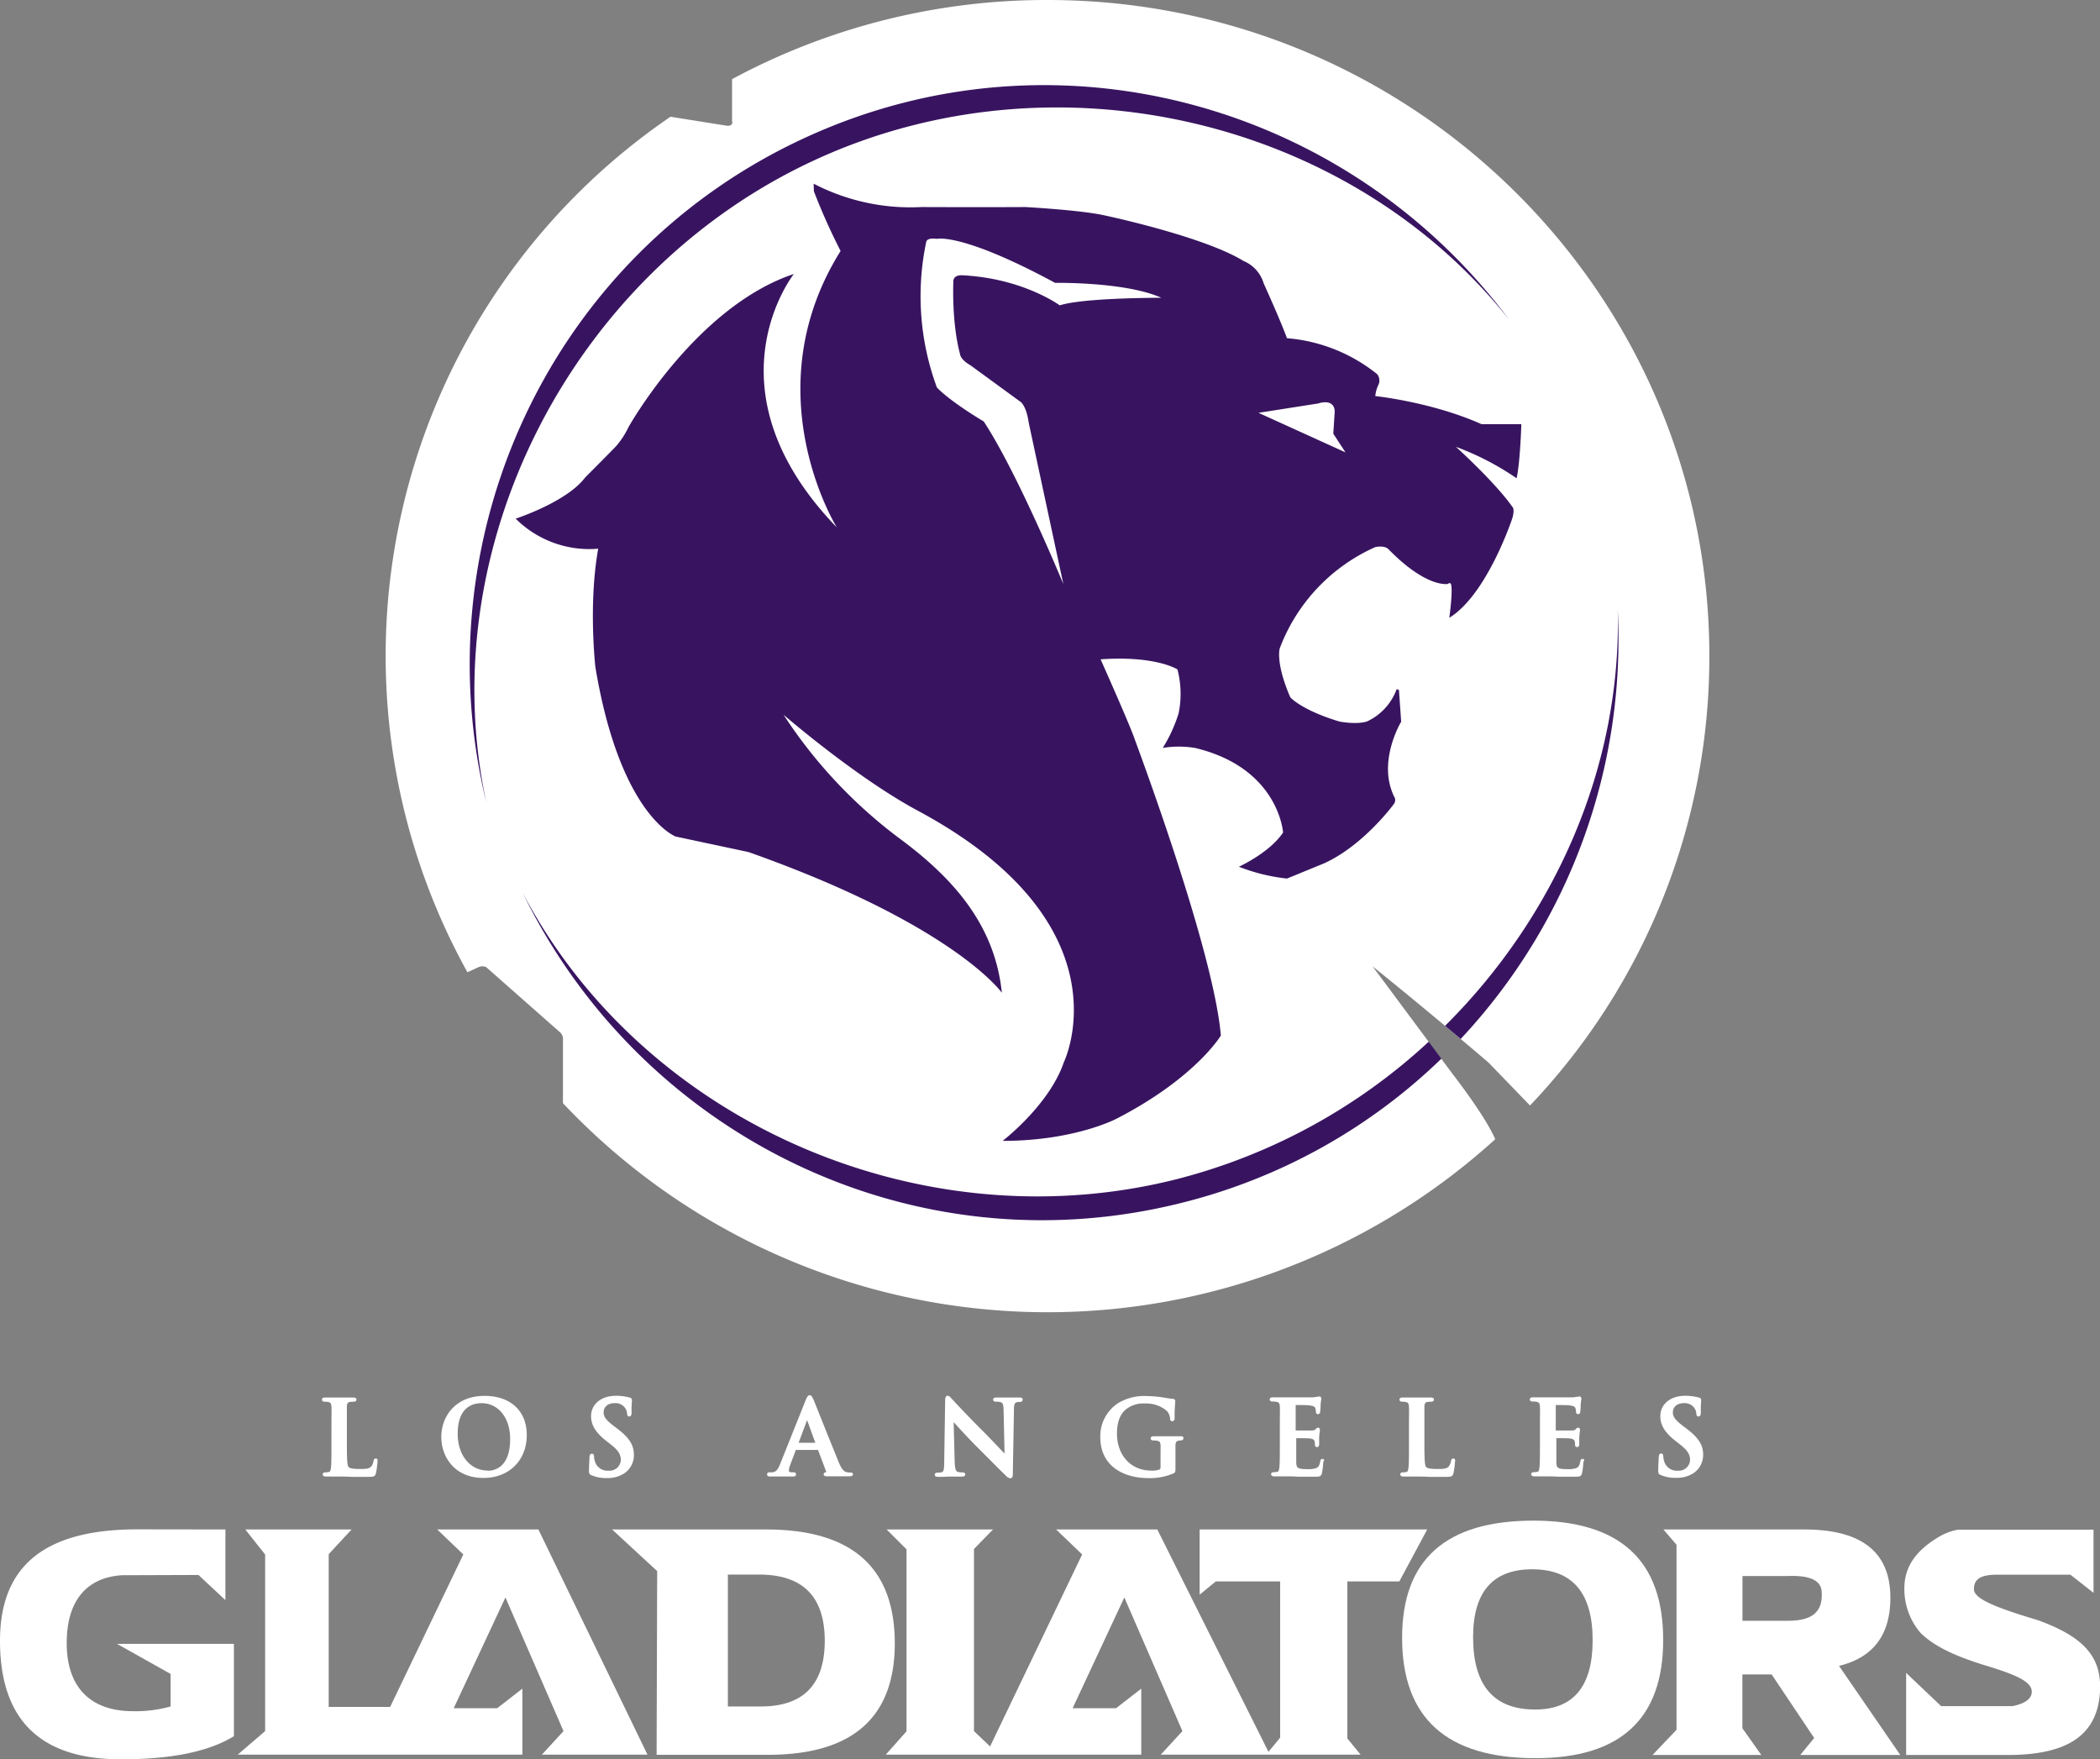 <svg id="Layer_2" data-name="Layer 2" xmlns="http://www.w3.org/2000/svg" width="480.06" height="402.17">
  <rect width="100%" height="100%" fill="#808080" stroke="none"/>
  <defs>
    <style>
      .cls-1{fill:#fff}.cls-3{fill:#381460}
    </style>
  </defs>
  <path class="cls-1" d="M148.01 401.1l-24.93-51.47H99.95l5.96 5.71-16.72 34.85H75.14v-34.91l5.23-5.65H56.08l4.53 5.73v40.36l-6.27 5.38h65.07v-15.08l-5.76 4.47h-9.93l11.82-25.32 13.28 30.55-4.94 5.38h24.13z"/>
  <path class="cls-1" d="M95.91 392.32c-.3 0-.48.2-.53.59a2.64 2.64 0 0 1-.53 1.24c-.49.53-1.28.56-2.52.56-1.78 0-2.32-.16-2.64-.45s-.39-2.11-.39-4.79v-9c0-.73.24-1 .63-1.07a6 6 0 0 1 .86-.07q.69 0 .69-.48c0-.48-.57-.48-.76-.48h-6.34c-.21 0-.78 0-.78.48 0 .22.12.48.67.48a3.2 3.2 0 0 1 .71.06c.59.12.74.34.79 1.08s0 1.37 0 4.91v4.09c0 2.13 0 4-.11 4.92-.1.74-.22 1-.47 1a3.48 3.48 0 0 1-.78.09c-.56 0-.64.29-.64.46s.1.5.74.5h2.93c.9 0 1.71 0 2.83.07h3.94c1.27 0 1.53-.1 1.73-.83a18.48 18.48 0 0 0 .36-2.68c.06-.21.06-.68-.39-.68zM120.76 378c-6.79 0-9.88 4.86-9.88 9.38s3 9.38 9.64 9.38c5.83 0 9.9-4 9.9-9.8.01-5.48-3.69-8.96-9.66-8.96zm.74 17.07c-4 0-6.87-3.46-6.87-8.4 0-6.1 3.42-7 5.45-7 3.85 0 6.54 3.36 6.54 8.17 0 6.57-3.62 7.27-5.11 7.27zM151 385.4l-.65-.49c-2-1.51-2.36-2.24-2.36-3.13 0-1.29 1-2.12 2.5-2.12a2.7 2.7 0 0 1 2.32 1 2.54 2.54 0 0 1 .54 1.36c0 .62.35.69.5.69.53 0 .53-.65.53-1a18.6 18.6 0 0 1 .07-2.4v-.39c0-.28-.18-.46-.53-.54a11.6 11.6 0 0 0-3.16-.4c-3.32 0-5.64 1.92-5.64 4.66 0 2.07 1.06 3.78 3.55 5.72l1.07.84c1.81 1.42 2.18 2.39 2.18 3.51a2.57 2.57 0 0 1-2.74 2.39h-.11A3 3 0 0 1 146 393a4.65 4.65 0 0 1-.2-1.11c0-.58-.32-.67-.5-.67-.49 0-.54.65-.55.86v.07c0 .44-.11 1.78-.11 3 0 .57.09.81.6 1a8.25 8.25 0 0 0 3.51.63 6.93 6.93 0 0 0 3.85-1 5 5 0 0 0 2.31-4.27c0-2.29-1.06-3.96-3.91-6.11zM204.46 395.53a4.81 4.81 0 0 1-.91-.09c-.31-.07-1-.23-1.86-2.38s-2.4-5.91-3.66-9.07c-1-2.51-1.86-4.67-2.11-5.23s-.43-.91-.83-.91-.65.48-.9 1.1l-5.84 14.6c-.47 1.19-.88 1.81-1.76 1.92a6.85 6.85 0 0 1-.69 0c-.5 0-.55.32-.55.46 0 .5.54.5.71.5h5.24c.55 0 .67-.27.67-.5 0-.46-.45-.46-.62-.46H191c-.66 0-.66-.27-.66-.45a4.33 4.33 0 0 1 .33-1.32l1.26-3.34H197l1.86 4.94a.27.27 0 0 1 0 .16c-.14 0-.57.06-.57.48s.43.43.85.45h4.51c.82 0 1.34 0 1.34-.5.01-.11-.06-.36-.53-.36zm-8.08-6.81h-3.82l1.94-5.18zM243 378.37h-5.09c-.31 0-.88 0-.88.48 0 .18.08.48.64.48a3.68 3.68 0 0 1 1.13.12c.36.15.6.36.62 1.85l.22 9.88-1.3-1.36c-1.14-1.19-2.55-2.67-3.46-3.58-3.54-3.51-7.17-7.42-7.2-7.46l-.21-.23c-.3-.33-.52-.57-.84-.57-.57 0-.57.8-.57 1.06l-.21 13.77c0 2-.13 2.5-.52 2.63a3.94 3.94 0 0 1-1 .11c-.56 0-.64.29-.64.46 0 .5.55.5.78.5a21 21 0 0 0 2.13-.06h3.25c.2 0 .81 0 .81-.5 0-.21-.12-.46-.67-.46a3.45 3.45 0 0 1-1.12-.15c-.25-.09-.58-.42-.63-2.33L228 384l.1.11c1 1.07 3 3.31 5 5.31l3.09 3.09c1.49 1.5 2.9 2.92 3.77 3.74a1.57 1.57 0 0 0 1 .59c.57 0 .57-.72.57-1l.26-14.67c0-1.32.22-1.6.66-1.72a2.28 2.28 0 0 1 .63-.06c.62 0 .69-.33.69-.48.08-.54-.49-.54-.77-.54zM279.89 387.23h-6.09c-.21 0-.76 0-.76.5 0 .14.06.46.62.46a4.54 4.54 0 0 1 .85.06c.6.13.76.35.79 1.07s0 1.59 0 2.73v2.19c0 .4-.11.53-.28.61a5 5 0 0 1-1.86.23c-4.61 0-7.82-3.48-7.82-8.47 0-2.54.67-4.34 2-5.49a6.44 6.44 0 0 1 4.43-1.38 7.2 7.2 0 0 1 5 1.73 3 3 0 0 1 .72 1.78.48.48 0 0 0 .5.54c.53 0 .53-.55.53-.76a30.34 30.34 0 0 1 .14-3.52v-.29c0-.34-.19-.52-.58-.55a15.28 15.28 0 0 1-1.8-.25 28.34 28.34 0 0 0-4.17-.38 11.52 11.52 0 0 0-6.4 1.55 9 9 0 0 0-4.18 7.83c0 6.92 5.69 9.38 11 9.38a13.84 13.84 0 0 0 5.74-1.08c.42-.24.44-.44.44-1.07v-5.33c0-.69.25-1 .66-1.07a3.45 3.45 0 0 1 .58-.07c.42 0 .57-.25.57-.46.1-.49-.45-.49-.63-.49zM312.32 392.41c-.42 0-.49.37-.52.57-.15.89-.39 1.29-.89 1.52a5.75 5.75 0 0 1-2.07.25c-2.37 0-2.48-.35-2.52-1.69v-5.39c.76 0 2.76 0 3.14.07.81.09 1 .4 1.07.7a3.75 3.75 0 0 1 .07.58v.2a.45.45 0 0 0 .42.48h.06c.48 0 .48-.54.48-.71v-1.54c.06-.78.12-1.21.16-1.44a2.38 2.38 0 0 0 0-.28.42.42 0 0 0-.38-.46h-.05c-.23 0-.38.17-.57.39s-.46.22-.94.26h-3.59v-5.83c.68 0 2.81 0 3.16.09 1.13.14 1.23.39 1.34.67a2.26 2.26 0 0 1 .12.73c0 .54.34.6.48.6s.42-.06.5-.48c0-.19.06-.67.09-1.08v-.48a9.41 9.41 0 0 1 .15-1.26 1.56 1.56 0 0 0 0-.27c0-.46-.34-.48-.41-.48a1 1 0 0 0-.31.07h-.12c-.22 0-.78.11-1 .13s-2.39 0-5.8 0h-3.35c-.21 0-.78 0-.78.48 0 .22.12.48.67.48a4.52 4.52 0 0 1 .85.06c.59.12.74.34.79 1.08s0 1.37 0 4.91v4.09c0 2.13 0 4-.11 4.92-.1.74-.22 1-.47 1a3.48 3.48 0 0 1-.78.09c-.56 0-.64.29-.64.46s.1.5.74.5h2.93c.65 0 1.35 0 2.41.07h4.03c.89 0 1.3 0 1.52-.81a18.42 18.42 0 0 0 .31-2.65c.27-.13.27-.6-.19-.6zM342.23 392.32c-.3 0-.48.2-.53.59a2.64 2.64 0 0 1-.53 1.24c-.49.53-1.28.56-2.52.56-1.78 0-2.32-.16-2.64-.45s-.39-2.11-.39-4.79v-9c0-.73.24-1 .63-1.07a5.94 5.94 0 0 1 .86-.07q.69 0 .69-.48c0-.48-.57-.48-.76-.48h-6.34c-.21 0-.78 0-.78.48 0 .22.12.48.67.48a3.2 3.2 0 0 1 .71.06c.59.12.74.34.79 1.08s0 1.37 0 4.91v4.09c0 2.13 0 4-.11 4.92-.1.74-.22 1-.47 1a3.48 3.48 0 0 1-.78.09c-.56 0-.64.29-.64.46s.1.5.74.5h2.93c.9 0 1.72 0 2.83.07h3.94c1.27 0 1.53-.1 1.73-.83a18.44 18.44 0 0 0 .36-2.75c.07-.14.07-.61-.39-.61zM371.78 392.41c-.42 0-.49.37-.52.57-.15.89-.39 1.29-.89 1.52a5.75 5.75 0 0 1-2.07.25c-2.37 0-2.48-.35-2.52-1.69v-5.39c.76 0 2.76 0 3.14.07.81.09 1 .4 1.07.7a3.75 3.75 0 0 1 .07.58v.2a.45.45 0 0 0 .42.48h.06c.48 0 .48-.54.48-.71v-1.54c.06-.78.12-1.21.16-1.44a2.38 2.38 0 0 0 0-.28.42.42 0 0 0-.38-.46h-.05c-.23 0-.38.17-.57.39s-.46.22-.94.26h-3.59v-5.83c.68 0 2.81 0 3.16.09 1.13.14 1.23.39 1.34.67a2.26 2.26 0 0 1 .12.73c0 .54.34.6.48.6s.42-.06.5-.48c0-.19.06-.67.09-1.08v-.48a9.41 9.41 0 0 1 .15-1.26 1.56 1.56 0 0 0 0-.27c0-.46-.34-.48-.41-.48a1 1 0 0 0-.31.07h-.12c-.22 0-.78.11-1 .13s-2.39 0-5.8 0h-3.35c-.21 0-.78 0-.78.48 0 .22.12.48.67.48a4.52 4.52 0 0 1 .85.06c.59.12.74.34.79 1.08s0 1.37 0 4.91v4.09c0 2.13 0 4-.11 4.92-.1.74-.22 1-.47 1a3.48 3.48 0 0 1-.78.09c-.56 0-.64.29-.64.46s.1.5.74.5h2.93c.65 0 1.35 0 2.41.07h4.03c.89 0 1.3 0 1.52-.81a18.42 18.42 0 0 0 .31-2.65c.26-.13.26-.6-.19-.6zM395.43 385.4l-.65-.49c-2-1.51-2.36-2.24-2.36-3.13 0-1.29 1-2.12 2.5-2.12a2.7 2.7 0 0 1 2.32 1 2.54 2.54 0 0 1 .54 1.36c0 .62.35.69.5.69.53 0 .53-.65.53-1a18.6 18.6 0 0 1 .07-2.4v-.39c0-.28-.18-.46-.53-.54a11.59 11.59 0 0 0-3.16-.4c-3.32 0-5.64 1.92-5.64 4.66 0 2.07 1.06 3.78 3.55 5.72l1.07.84c1.81 1.42 2.18 2.39 2.18 3.51a2.57 2.57 0 0 1-2.74 2.39h-.11a3 3 0 0 1-3.07-2.15 4.68 4.68 0 0 1-.2-1.11c0-.58-.32-.67-.5-.67-.49 0-.53.65-.55.86v.07c0 .44-.11 1.78-.11 3 0 .57.09.81.6 1a8.25 8.25 0 0 0 3.51.63 6.93 6.93 0 0 0 3.85-1 5 5 0 0 0 2.31-4.27c.01-2.24-1.05-3.91-3.91-6.06zM61.53 408.54v16.15l-6.16-5.75-17.47.06c-7.4.45-12.65 5.06-12.65 15.52 0 10.25 5.59 15.56 15.15 15.56A29.81 29.81 0 0 0 49 449v-7.44l-12.24-6.87h26.71v21.1q-8.55 5.29-25.79 5.29Q10 461.1 10 434c0-17.38 10.48-25.49 31.42-25.49zM185.17 408.54h-35.24l10.3 9.51-.13 42h25.45q29 0 29-25.52-.05-25.99-29.38-25.99zM183.9 449h-7.51v-30.15h7.15q15 0 15 15.16Q198.52 449 183.9 449z" transform="translate(-10 -58.91)"/>
  <path class="cls-1" d="M319.89 361.5l6.37-11.87h-52.02v14.9l3.7-3.03h14.7v35.72l-2.67 3.24-25.41-50.83h-23.13l5.95 5.71-21.05 43.89-3.68-3.51v-41.63l4.35-4.46h-24.31l4.54 4.54v41.6l-4.74 5.33H260.89v-15.08l-5.76 4.47h-9.93l11.82-25.32 13.28 30.55-4.94 5.38h45.67l-3.03-3.7v-35.9h11.89z"/>
  <path class="cls-1" d="M360.52 406.52q-30 0-30 26.75 0 27.55 30.49 27.55 29.19 0 29.19-27 .05-27.3-29.68-27.3zm.4 43.18q-14.17 0-14.17-16.54 0-15.52 13.52-15.52 13.81 0 13.81 16.21 0 15.85-13.16 15.85z" transform="translate(-10 -58.91)"/>
  <path class="cls-1" d="M442.14 424.13q0-15.59-19.64-15.59h-32.25l3 3.49v42.3l-5.47 5.75h24.85l-4.32-6.1v-12.3H415l9.72 14.52-3.17 3.88h22.85l-14-20.36q11.74-2.85 11.74-15.59zm-23.38 5.28h-10.43v-10.23h10.25c3-.11 7.59.07 7.85 3.51.37 4.9-2.43 6.72-7.68 6.72zM475.94 429.3c-10-3-14.7-4.94-14.7-7.12s1.4-3.3 5.21-3.3h16.85l5.28 4.14v-14.43h-31a13 13 0 0 0-3.92 1.39c-5.42 3.09-8.32 6.85-8.32 12a15.35 15.35 0 0 0 3.66 10.16c3.14 3.13 7.92 5.31 14.46 7.36 7.85 2.35 11 3.91 11 6.14s-3 3-4.42 3.28h-16.3l-8-7.6v18.77H469c14.3 0 21.09-5 21.09-15.82-.09-6.87-3.99-11.27-14.15-14.97z" transform="translate(-10 -58.91)"/>
  <path d="M324 279c5.89 4.72 11.8 9.6 16.53 13.55q-1.84 1.83-3.74 3.59z" transform="translate(-10 -58.91)" fill="none"/>
  <g>
    <path class="cls-1" d="M163.27 85.6l13.08 2.08c1.45-.09 1-1.11 1-1.11V77a151.68 151.68 0 0 1 72.1-18.09c83.57 0 151.31 67.16 151.31 150a148.78 148.78 0 0 1-41 102.71l-9.48-9.81s-13.3-11.38-26.51-22L342 304.33s7.57 9.71 9.81 15a152.24 152.24 0 0 1-213.12-8.24v-15a2.27 2.27 0 0 0-.88-1.39L121.15 280a2.07 2.07 0 0 0-1.75 0l-2.55 1.16A149.22 149.22 0 0 1 163.27 85.6z" transform="translate(-10 -58.91)"/>
    <path class="cls-3" d="M193.95 90.44C251.55 63.85 318.24 82.73 355 132c-36.48-46-103.9-61.81-158.73-36.51-55.57 25.64-87.73 88.68-75.08 146.93-14.82-60.66 14.42-125.06 72.76-151.98zM379.81 198.23a133.56 133.56 0 0 1-35.9 98.18l-3.57-3c25.16-25.01 40.4-59.41 39.47-95.18zM278.61 328.56a133.3 133.3 0 0 0 58-31.53l2.9 3.88a130.71 130.71 0 0 1-59.53 33C218.39 349.3 156.4 318.3 129.49 263c27.25 52 90.51 80.17 149.12 65.56z" transform="translate(-10 -58.91)"/>
    <path class="cls-3" d="M357.78 155.87h-9.11c-11.36-5.08-24.28-6.42-24.28-6.42a7.38 7.38 0 0 1 .64-2.4 2.37 2.37 0 0 0-.21-2.61 37.77 37.77 0 0 0-20.62-8.22c-1.54-4.21-5.33-12.55-5.33-12.55a8 8 0 0 0-4.63-5.12c-8-4.93-26.56-9.31-32.11-10.48s-17.73-1.83-17.73-1.83c-10.3.06-23.76 0-23.76 0A48.07 48.07 0 0 1 196 100.9l.06 1.75a141.05 141.05 0 0 0 6.1 13.63c-20.16 32.21-.86 63.2-.86 63.2-30.61-31.72-9.82-57.94-9.82-57.94-22.41 7.47-37.8 35-37.8 35a19.26 19.26 0 0 1-2.85 4.37c-.52.59-7.06 7.15-7.06 7.15-4.25 5.64-15.89 9.41-15.89 9.41a23.84 23.84 0 0 0 18.87 6.87c-2.29 12.73-.64 27.11-.64 27.11 5.68 34 18.35 38.69 18.35 38.69l16.63 3.54c47 16.63 57.93 32.17 57.93 32.17-1.56-15.38-11-26.13-23.37-35.26a110.66 110.66 0 0 1-26.53-28.29s16.56 14.34 30.69 21.93c48.71 26.14 33.39 57.48 33.39 57.48-3.32 9.82-14 18-14 18 16.52 0 26.06-5.08 26.06-5.08 18.08-9.32 23.83-19 23.83-19-1.67-19.68-19.45-67-19.72-67.81-1.13-3.32-7.77-18.19-7.77-18.19 12.69-.89 17.57 2.31 17.57 2.31a22.29 22.29 0 0 1 .27 10 33.69 33.69 0 0 1-3.63 7.94 22.93 22.93 0 0 1 7.35 0c19.2 4.57 20.15 19.34 20.15 19.34-3.13 4.67-10.1 7.82-10.1 7.82a42.13 42.13 0 0 0 11 2.7l8.54-3.5c9-4.12 15.79-13.41 15.79-13.41a1.56 1.56 0 0 0 .34-1.47c-4.26-8.11 1.43-17.47 1.43-17.47l-.51-7.27-.53-.17a13 13 0 0 1-6.8 7.39c-2.49.77-6.32 0-6.32 0-8.81-2.68-11.2-5.55-11.2-5.55-3.45-8-2.39-11.2-2.39-11.2a41.26 41.26 0 0 1 21.84-23.12c2.16-.42 2.94.42 2.94.42 8.82 9.06 13.67 8 13.67 8 .42-.42.66 0 .66 0 .54 1.32-.36 7.74-.36 7.74 8.64-5.28 14.39-22.7 14.39-22.7.67-2.29 0-2.69 0-2.69-4-5.69-12.88-13.69-12.88-13.69a62.93 62.93 0 0 1 13.87 7.19c.81-3.43 1.09-12.37 1.09-12.37zm-105.53-27.16s-8.49-6.26-22.48-6.88c0 0-1.83-.09-1.83 1.39 0 0-.45 9.21 1.52 16.62 0 0 0 1.21 2.41 2.59l11.26 8.22s1.43.63 2.06 5l7.89 36.77s-10.53-25.55-18.2-37.17c0 0-7.32-4.29-10.7-7.75a60.19 60.19 0 0 1-2.43-33.36s.11-.94 2.44-.63c0 0 5.68-1.47 27 10.06 0 0 16.09-.27 24.27 3.4.03.03-17.57-.05-23.21 1.74zm45.44 24.57l13.65-2.14s3.62-1.32 3.78 1.81l-.33 5.1 2.79 4.27z" transform="translate(-10 -58.91)"/>
  </g>
</svg>
